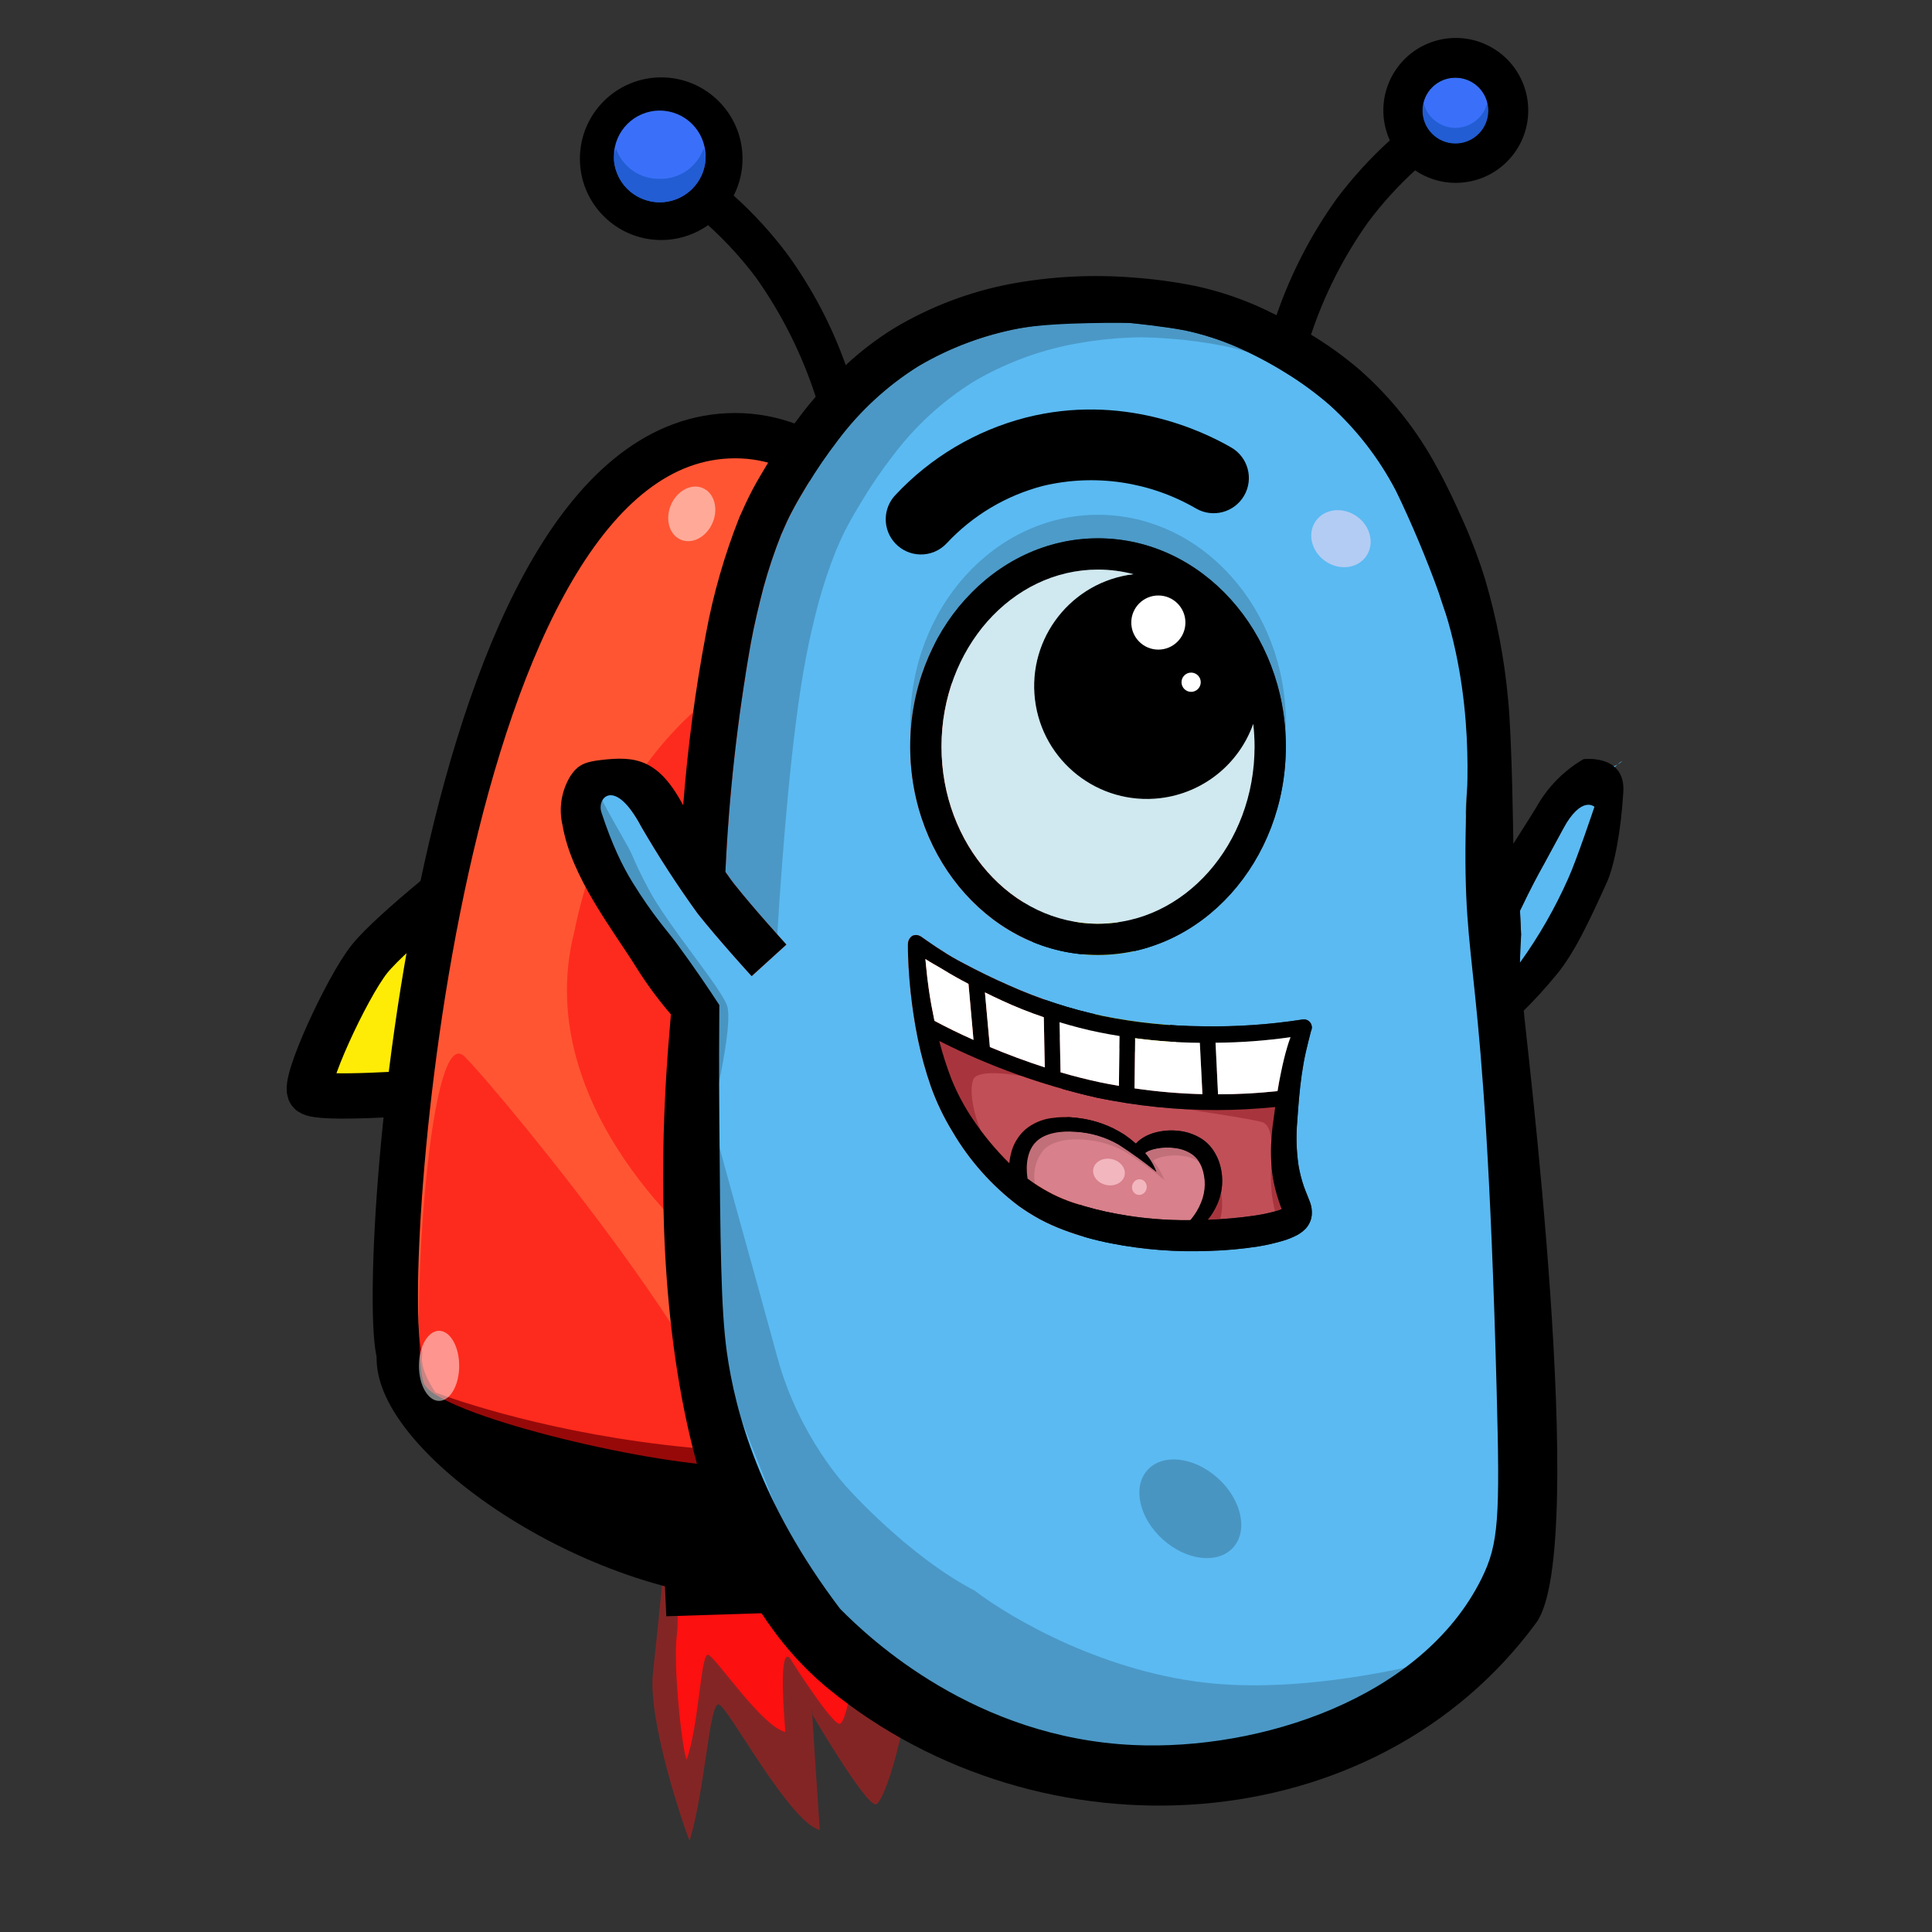 <?xml version="1.0" encoding="utf-8"?>
<!-- Generator: Adobe Illustrator 16.0.0, SVG Export Plug-In . SVG Version: 6.00 Build 0)  -->
<!DOCTYPE svg PUBLIC "-//W3C//DTD SVG 1.1//EN" "http://www.w3.org/Graphics/SVG/1.1/DTD/svg11.dtd">
<svg version="1.1" xmlns="http://www.w3.org/2000/svg" xmlns:xlink="http://www.w3.org/1999/xlink" x="0px" y="0px" width="256px"
	 height="256px" viewBox="0 0 256 256" enable-background="new 0 0 256 256" xml:space="preserve">
<rect x="0" y="0" width="256" height="256" fill="#333333" stroke="none"/>
<g id="图层_3">
	<path fill="#FC1010" d="M89.688,216.613c0.538-4.042-1.156-11.219-1.156-11.219h19.622c0,0,3.157,5.657,4.568,8.941
		s-0.4,14.071-1.472,14.084s-6.295-8.244-6.295-8.244s-2.001-4.3-0.893,9.307c-3.024-0.604-9.21-9.86-10.211-10.211
		c-1.002-0.351-1.237,9.427-2.867,13.878C90.396,231.974,89.15,220.655,89.688,216.613z"/>
	<path fill="#FFEC06" stroke="#000000" stroke-width="2" stroke-miterlimit="10" d="M134.083,110.158
		c0.052-0.149,8.585,2.504,10.418,4.504s10.999,17.57,12.416,23.663c0.948,4.078-16.5-2.871-16.5-2.871l-7-25.296H134.083z"/>
	<path opacity="0.4" fill="#FC1010" d="M86.519,221.669c0.705-6.381,1.805-17.712,1.805-17.712h25.708c0,0,4.138,8.931,5.986,14.116
		c1.849,5.187-2.596,21.017-4,21.017s-8.331-11.797-8.331-11.797s-0.515-6.291,0.938,15.189
		c-3.962-0.955-12.02-16.063-13.332-16.617c-1.313-0.554-1.784,11.028-3.918,18.055C90.604,242.064,85.814,228.051,86.519,221.669z"
		/>
	<path fill="#FFEC06" stroke="#000000" stroke-width="6" stroke-miterlimit="10" d="M63.779,114.086c0,0-11.766,9.141-14.834,13
		c-3.007,3.782-8.909,16.613-7.833,17.667s15,0,15,0L63.779,114.086z"/>
</g>
<g id="图层_2">
	<path fill="#FF5533" stroke="#000000" stroke-width="6" stroke-miterlimit="10" d="M97.422,57.727
		c-39.839,0-47.338,112.093-44.505,121.756c-0.834,10.329,25.417,29.34,48.75,29.668s44.001-15.664,46-24.668
		S137.261,57.727,97.422,57.727z"/>
	<path d="M57.19,184.318c0,0,43.584,17.414,90.084,1.414c-15.816,22.75-35.816,23.418-45.607,23.418
		C67.333,209.15,57.19,184.318,57.19,184.318z"/>
	<polyline stroke="#000000" stroke-miterlimit="10" points="88.598,209.905 88.765,213.649 105.64,213.107 101.331,208.899 
		88.598,209.69 	"/>
</g>
<g id="图层_7">
	<path opacity="0.6" fill="#FC1010" d="M111.453,84.753c-11.051,21.561-20.442,78.685-18.695,80.173
		c1.747,1.488-22.789-17.594-16.644-41.52C80.196,102.961,94.209,87.312,111.453,84.753z"/>
	<path opacity="0.6" fill="#FC1010" d="M61.558,140c5.015,5.015,39.308,46.775,35.225,54.275
		c-11.58-0.295-38.424-6.838-40.549-10.837C54.227,179.662,56.542,134.985,61.558,140z"/>
</g>
<g id="图层_9">
	
		<ellipse transform="matrix(0.921 0.389 -0.389 0.921 33.735 -30.304)" opacity="0.5" fill="#FFFFFF" cx="91.666" cy="68.117" rx="3" ry="3.719"/>
	<ellipse opacity="0.5" fill="#FFFFFF" cx="58.179" cy="180.982" rx="2.667" ry="4.646"/>
</g>
<g id="图层_4">
	<g id="图层_6">
	</g>
	<g id="图层_5">
	</g>
</g>
<g id="图层_1">
	<g>
		<defs>
			<rect id="SVGID_1_" x="11.313" y="-5.83" width="256" height="256"/>
		</defs>
		<clipPath id="SVGID_2_">
			<use xlink:href="#SVGID_1_"  overflow="visible"/>
		</clipPath>
		<g clip-path="url(#SVGID_2_)">
			<defs>
				<rect id="SVGID_3_" x="11.313" y="-5.83" width="256" height="256"/>
			</defs>
			<clipPath id="SVGID_4_">
				<use xlink:href="#SVGID_3_"  overflow="visible"/>
			</clipPath>
			<path clip-path="url(#SVGID_4_)" fill="#5BBAF2" d="M94.313,141.17c0.187,5.579-0.553,17.377-0.553,17.377
				s-5.742,75.385,61.641,76.061c45.26-4.223,31.506-10.91,43.909-16.043c4.77-1.96-4.429-59.652,0-62.317
				c-0.37-4.75-0.982-11.285-1.189-16.055c-0.249-5.259-3.172-11.015-3.328-16.157c-0.155-5.143-0.342-10.308-0.55-15.462
				c-0.208-5.154,1.545-10.374,1.07-15.403c-0.413-4.948-3.272-9.748-4.625-14.525c-0.709-2.354-1.559-4.664-2.541-6.917
				c-1.017-2.354-2.033-4.615-3.2-6.761c-2.235-4.27-5.213-8.108-8.794-11.334c-1.829-1.582-3.786-3.011-5.849-4.272
				c-2.07-1.285-4.229-2.422-6.462-3.4c-2.192-0.951-4.475-1.68-6.813-2.178c-2.405-0.474-4.836-0.803-7.28-0.985
				c-4.894-0.411-9.82-0.174-14.653,0.705c-4.743,0.885-9.295,2.594-13.449,5.05c-4.084,2.569-7.665,5.862-10.567,9.717
				c-1.515,1.955-2.914,3.998-4.189,6.118c-0.633,1.058-1.307,2.178-1.846,3.215c-0.57,1.037-1.047,2.136-1.524,3.235
				c-0.91,2.288-1.692,4.625-2.344,7c-0.622,2.416-1.213,4.853-1.67,7.342c-1.784,10.034-2.913,20.173-3.381,30.353
				c0.467,0.674,0.881,1.255,1.213,1.67c2.51,3.173,6.823,7.912,6.865,7.964l-4.6,4.179c-0.187-0.199-4.49-4.945-7.135-8.275
				c-2.687-3.715-5.186-7.564-7.487-11.53c-3.505-6.6-7.947-6.9-5.915-5.017c0.031,0.031,0,5.017,0,5.017s7.561,13.219,9.056,15.628
				c3.681,5.921,4.054,11.064,6.19,12.002 M170.381,98.929c0,15.223-11.169,27.615-24.888,27.615s-24.888-12.392-24.888-27.615
				c0-15.223,11.169-27.6,24.888-27.6S170.381,83.705,170.381,98.929z M172.062,154.44c0.158,0.93,0.391,1.845,0.694,2.737
				c0.156,0.446,0.332,0.871,0.529,1.358c0.101,0.249,0.207,0.508,0.332,0.871c0.162,0.482,0.23,0.992,0.2,1.5
				c-0.021,0.298-0.084,0.591-0.188,0.871c-0.144,0.373-0.354,0.718-0.622,1.016c-0.337,0.341-0.721,0.631-1.141,0.861
				c-0.581,0.302-1.188,0.548-1.814,0.735c-1.094,0.324-2.205,0.58-3.329,0.768c-2.156,0.334-4.331,0.532-6.513,0.591
				c-4.349,0.175-8.703-0.161-12.973-1c-2.163-0.416-4.286-1.016-6.346-1.794c-1.063-0.398-2.1-0.865-3.1-1.4
				c-0.986-0.54-1.938-1.139-2.853-1.794c-3.529-2.666-6.497-6.003-8.731-9.819c-1.158-1.888-2.117-3.89-2.863-5.974
				c-0.71-2.044-1.285-4.133-1.721-6.253c-0.436-2.104-0.747-4.221-0.975-6.336c-0.114-1.068-0.2-2.126-0.259-3.194l-0.073-1.6
				l-0.021-0.809v-0.634c-0.001-0.059,0.002-0.117,0.01-0.176c0.015-0.135,0.049-0.268,0.1-0.394
				c0.102-0.237,0.272-0.439,0.487-0.581c0.232-0.102,0.489-0.126,0.736-0.073c0.166,0.048,0.324,0.121,0.467,0.218l0.083,0.063
				l0.166,0.114l0.332,0.237l0.684,0.467c0.446,0.312,0.913,0.622,1.379,0.913c0.925,0.614,1.884,1.176,2.872,1.681
				c1.95,1.047,3.951,2.021,5.984,2.914c4.029,1.813,8.243,3.188,12.567,4.1c4.348,0.872,8.768,1.327,13.2,1.358
				c4.428,0.081,8.855-0.221,13.232-0.9c0.571-0.097,1.113,0.288,1.211,0.859c0.001,0.004,0.001,0.008,0.002,0.012
				c0.037,0.196,0.015,0.397-0.063,0.581l-0.031,0.062l-0.342,1.349c-0.124,0.477-0.237,0.964-0.353,1.462
				c-0.218,0.975-0.395,1.98-0.539,2.986c-0.29,2.022-0.446,4.075-0.591,6.149C171.716,150.508,171.773,152.487,172.062,154.44
				L172.062,154.44z"/>
			<g opacity="0.17" clip-path="url(#SVGID_4_)">
				<g>
					<defs>
						<rect id="SVGID_5_" x="120.606" y="68.213" width="49.776" height="29.16"/>
					</defs>
					<clipPath id="SVGID_6_">
						<use xlink:href="#SVGID_5_"  overflow="visible"/>
					</clipPath>
					<path clip-path="url(#SVGID_6_)" d="M145.494,68.213c-13.72,0-24.888,12.382-24.888,27.605c0,0.523,0.016,1.041,0.041,1.555
						c0.731-14.5,11.6-26.049,24.847-26.049s24.116,11.548,24.847,26.049c0.026-0.514,0.041-1.033,0.041-1.555
						C170.382,80.595,159.214,68.213,145.494,68.213"/>
				</g>
			</g>
			<path clip-path="url(#SVGID_4_)" fill="#3A70F9" d="M197.209,14.652c-0.003,2.409-1.957,4.359-4.365,4.356
				c-2.409-0.003-4.359-1.957-4.356-4.366c0.003-2.409,1.957-4.359,4.366-4.356h0.001C195.262,10.291,197.21,12.245,197.209,14.652"
				/>
			<path clip-path="url(#SVGID_4_)" fill="#225DD3" d="M192.854,16.944c-2.007-0.006-3.751-1.38-4.229-3.329
				c-0.602,2.332,0.801,4.711,3.132,5.313c2.332,0.602,4.712-0.8,5.313-3.132c0.185-0.715,0.185-1.466,0-2.181
				C196.6,15.563,194.858,16.938,192.854,16.944"/>
			<path clip-path="url(#SVGID_4_)" fill="#5BBAF2" d="M214.02,101.584c-1.601,1.483-1.394,5.466-1.394,5.466
				s-0.95,2.747-0.972,2.809c-1.2,2.292-2.024,4.728-3.112,7.114c-2.128,4.192-4.68,8.156-7.618,11.827
				c-0.021-0.399,0.642-4.6,0.632-4.994c-0.041-1.037-0.101-2.083-0.146-3.132c1.535-3.215,2.344-4.677,3.185-6.191
				c0.332-0.612,0.674-1.234,1.067-1.97c0.529-0.985,1.006-1.856,1.441-2.655c2.478-4.552,2.159-5.356,3.888-7.424
				c0.517-0.619,0.776-1.128,1.635-0.851C214.256,102.102,216.025,99.715,214.02,101.584"/>
			<path clip-path="url(#SVGID_4_)" d="M145.494,71.324c-13.72,0-24.888,12.382-24.888,27.6c0,15.218,11.169,27.615,24.888,27.615
				s24.888-12.392,24.888-27.615C170.382,83.701,159.214,71.324,145.494,71.324 M145.494,122.396
				c-11.438,0-20.74-10.526-20.74-23.467c0-12.941,9.301-23.457,20.74-23.457c1.586,0.003,3.166,0.208,4.7,0.612
				c-8.195,0.982-14.043,8.421-13.062,16.617c0.982,8.195,8.423,14.043,16.617,13.061c5.639-0.676,10.406-4.488,12.307-9.84
				c0.115,0.998,0.175,2.002,0.176,3.007c0.002,12.942-9.3,23.465-20.738,23.465V122.396z"/>
			<path clip-path="url(#SVGID_4_)" fill="#D0E8EF" d="M166.234,98.929c0,12.942-9.3,23.467-20.74,23.467
				c-11.439,0-20.74-10.526-20.74-23.467s9.301-23.457,20.74-23.457c1.586,0.003,3.166,0.208,4.7,0.612
				c-8.195,0.984-14.04,8.425-13.056,16.62c0.983,8.195,8.425,14.041,16.619,13.057c5.638-0.677,10.403-4.489,12.303-9.839
				C166.177,96.92,166.234,97.924,166.234,98.929"/>
			<path clip-path="url(#SVGID_4_)" fill="#D8808B" d="M159.189,159.345c-0.322,0.801-0.767,1.545-1.317,2.209l-0.124,0.124
				c-3.254,0.035-6.505-0.242-9.706-0.83c-1.967-0.353-3.904-0.849-5.8-1.482c-0.912-0.306-1.803-0.673-2.665-1.101
				c-0.866-0.438-1.705-0.93-2.51-1.473c-0.3-0.207-0.581-0.415-0.871-0.622c-0.29-1.887,0-3.8,1.172-4.915
				c1.183-1.141,3.235-1.431,5.2-1.286c1.996,0.116,3.938,0.695,5.672,1.69c1.746,1.119,3.428,2.335,5.04,3.64
				c-0.348-0.922-0.856-1.774-1.5-2.52c0.135-0.099,0.277-0.185,0.425-0.259c0.363-0.152,0.742-0.264,1.13-0.332
				c0.811-0.158,1.643-0.176,2.458-0.053c0.77,0.097,1.508,0.365,2.157,0.788c0.286,0.2,0.541,0.441,0.757,0.716
				c0.226,0.306,0.413,0.637,0.561,0.985C159.849,156.15,159.82,157.84,159.189,159.345"/>
			<path clip-path="url(#SVGID_4_)" fill="#C1707A" d="M138.36,152.293c1.182-1.141,3.235-1.431,5.2-1.286
				c1.996,0.116,3.938,0.695,5.672,1.69c1.746,1.119,3.428,2.335,5.04,3.64c-0.349-0.922-0.856-1.774-1.5-2.52
				c0.135-0.099,0.276-0.185,0.425-0.26c0.363-0.151,0.742-0.263,1.13-0.332c0.811-0.156,1.643-0.175,2.458-0.052
				c0.723,0.097,1.418,0.341,2.041,0.72c-0.054-0.085-0.105-0.172-0.164-0.253c-0.216-0.273-0.471-0.516-0.757-0.716
				c-0.65-0.423-1.388-0.691-2.157-0.788c-0.815-0.123-1.647-0.105-2.458,0.053c-0.388,0.068-0.767,0.18-1.13,0.332
				c-0.147,0.074-0.291,0.16-0.425,0.259c0.644,0.745,1.152,1.598,1.5,2.52c-1.612-1.305-3.294-2.521-5.04-3.64
				c-1.734-0.995-3.676-1.574-5.672-1.69c-1.96-0.145-4.014,0.146-5.2,1.286c-1.172,1.12-1.462,3.028-1.172,4.915
				c0.29,0.207,0.569,0.415,0.871,0.622c0.041,0.029,0.086,0.053,0.128,0.081C136.829,155.242,137.275,153.553,138.36,152.293"/>
			<path clip-path="url(#SVGID_4_)" fill="#C14F58" d="M169.822,160.206c-0.304,0.127-0.615,0.235-0.933,0.321
				c-0.925,0.25-1.862,0.439-2.811,0.569c-1.998,0.282-4.009,0.459-6.024,0.529h-0.021c0.366-0.433,0.683-0.906,0.944-1.41
				c1.105-1.991,1.276-4.37,0.467-6.5c-0.22-0.544-0.505-1.06-0.85-1.535c-0.372-0.492-0.824-0.921-1.339-1.265
				c-0.979-0.623-2.098-0.997-3.256-1.089c-1.104-0.109-2.219,0.007-3.276,0.342c-0.552,0.175-1.072,0.435-1.545,0.768
				c-0.248,0.169-0.475,0.366-0.675,0.591c-0.477-0.419-0.978-0.811-1.5-1.172c-1.897-1.22-4.053-1.982-6.295-2.23
				c-1.143-0.149-2.302-0.14-3.443,0.031c-1.244,0.173-2.418,0.686-3.391,1.482c-0.972,0.859-1.65,2.001-1.938,3.267
				c-0.103,0.4-0.169,0.811-0.2,1.224c-1.833-1.805-3.477-3.792-4.905-5.932c-1.104-1.648-2.036-3.407-2.778-5.247
				c-0.627-1.642-1.164-3.318-1.607-5.02c6.634,3.354,13.656,5.879,20.906,7.519c5.212,1.088,10.521,1.637,15.845,1.638
				c2.593,0,5.185-0.145,7.767-0.399c-0.072,0.519-0.135,1.047-0.207,1.565c-0.345,2.202-0.429,4.438-0.249,6.658
				c0.121,1.152,0.347,2.29,0.675,3.4c0.155,0.55,0.353,1.109,0.528,1.6C169.75,160.02,169.793,160.113,169.822,160.206"/>
			<path clip-path="url(#SVGID_4_)" fill="#A8353D" d="M168.462,154.228c-0.093,1.263-0.079,2.529,0.04,3.789
				c0.093,0.84,0.242,1.672,0.449,2.49c0.295-0.082,0.585-0.183,0.868-0.3c-0.031-0.093-0.073-0.188-0.114-0.3
				c-0.176-0.487-0.373-1.047-0.528-1.601c-0.328-1.109-0.554-2.248-0.675-3.399C168.482,154.679,168.481,154.453,168.462,154.228"
				/>
			<path clip-path="url(#SVGID_4_)" fill="#A8353D" d="M161.784,157.995c-0.159,0.775-0.432,1.523-0.808,2.22
				c-0.262,0.504-0.578,0.978-0.944,1.41h0.021c0.541-0.024,1.083-0.053,1.624-0.086
				C161.989,160.382,162.026,159.168,161.784,157.995"/>
			<path clip-path="url(#SVGID_4_)" fill="#FFFFFF" d="M153.487,78.905c1.98,0,3.586,1.605,3.586,3.586
				c0,1.98-1.605,3.586-3.586,3.586s-3.586-1.606-3.586-3.586C149.901,80.51,151.507,78.905,153.487,78.905"/>
			<path clip-path="url(#SVGID_4_)" fill="#FFFFFF" d="M157.83,89.123c0.704,0,1.275,0.571,1.275,1.275
				c0,0.704-0.571,1.275-1.275,1.275s-1.274-0.571-1.274-1.275C156.556,89.694,157.126,89.123,157.83,89.123"/>
			<path clip-path="url(#SVGID_4_)" d="M121.906,73.469c-2.576-0.068-4.609-2.211-4.541-4.787c0.03-1.146,0.48-2.24,1.265-3.074
				c4.663-4.993,10.651-8.554,17.264-10.267c12.786-3.263,23.323,1.681,27.259,3.959c2.229,1.291,2.992,4.146,1.701,6.376
				c-1.291,2.23-4.146,2.992-6.376,1.701c-6.125-3.561-13.383-4.633-20.276-2.994c-4.894,1.275-9.323,3.917-12.771,7.616
				C124.521,72.971,123.237,73.506,121.906,73.469"/>
			<g opacity="0.18" clip-path="url(#SVGID_4_)">
				<g>
					<defs>
						<rect id="SVGID_7_" x="96.131" y="42.606" width="71.458" height="82.561"/>
					</defs>
					<clipPath id="SVGID_8_">
						<use xlink:href="#SVGID_7_"  overflow="visible"/>
					</clipPath>
					<path clip-path="url(#SVGID_8_)" d="M162.982,45.613c0.439,0.077,0.88,0.153,1.307,0.242c1.114,0.234,2.216,0.525,3.3,0.871
						c-0.553-0.267-1.107-0.522-1.667-0.767c-2.192-0.951-4.475-1.68-6.813-2.178c-2.405-0.474-4.836-0.803-7.28-0.985
						c-1.913-0.148-3.831-0.208-5.74-0.177c-3.683-0.082-7.364,0.213-10.986,0.882c-4.744,0.885-9.296,2.594-13.45,5.05
						c-4.084,2.569-7.665,5.862-10.567,9.717c-1.515,1.955-2.914,3.998-4.189,6.118c-0.633,1.058-1.307,2.178-1.846,3.215
						c-0.57,1.037-1.047,2.136-1.524,3.235c-0.91,2.288-1.692,4.625-2.344,7c-0.622,2.416-1.213,4.853-1.67,7.342
						c-1.784,10.034-2.913,20.173-3.381,30.353c0.456,0.658,0.862,1.227,1.19,1.641c-0.077,0.991-0.146,1.965-0.2,2.889
						c0.467,0.674,1.806,2.017,2.138,2.432l1.748,0.7c-0.01,0.164-0.021,0.339-0.031,0.5l3.233,1.475
						c-0.013-0.017-0.494-0.545-1.213-1.352c0.615-10.237,1.877-26.709,3.775-36.562c0.456-2.489,1.047-4.926,1.67-7.342
						c0.652-2.375,1.434-4.712,2.344-7c0.477-1.1,0.954-2.2,1.524-3.235c0.539-1.037,1.213-2.157,1.846-3.215
						c1.275-2.12,2.674-4.163,4.189-6.118c2.902-3.855,6.483-7.148,10.567-9.717c4.151-2.457,8.7-4.169,13.441-5.057
						c2.94-0.546,5.922-0.841,8.913-0.882c1.221,0.023,2.442,0.082,3.666,0.177c2.443,0.182,4.875,0.511,7.279,0.985
						c1.114,0.234,2.217,0.525,3.301,0.871c-0.554-0.267-1.108-0.522-1.667-0.767C163.554,45.837,163.265,45.728,162.982,45.613"/>
				</g>
			</g>
			<g opacity="0.2" clip-path="url(#SVGID_4_)">
				<g>
					<defs>
						<rect id="SVGID_9_" x="79.413" y="105.114" width="17.097" height="49.119"/>
					</defs>
					<clipPath id="SVGID_10_">
						<use xlink:href="#SVGID_9_"  overflow="visible"/>
					</clipPath>
					<path clip-path="url(#SVGID_10_)" d="M93.313,146.17c-1.105-7.176,0-5,0-5l1,7c-0.164-0.056,3.005-12.406,2-15
						s-7.827-10.547-10.369-15.354c-2.542-4.806-1.518-3.5-3.232-6.506c-1.714-3.007-3.286-5.755-3.252-6.17
						c0.034-0.415-0.12,4.257,0,4.673c0.169,0.6,1.252,5.428,2.827,6.9c0.024,0.023,2.922,6.232,3.42,7.76
						c2.7,8.3,4.818,4.669,7.173,8.485c1.663,2.673-0.909,3.109,1.433,5.212c-1.066,0.391-0.711,2.881-1,3
						c-3.148,1.311-6.187,2.555-2,8c1.647,2.141,0.795,5.266,1.565,4.698c0.154-0.113,0.452,0.567,0.435,0.302c0.956,0.567-1-4-1-4
						S93.5,147.38,93.313,146.17"/>
				</g>
			</g>
			<g opacity="0.18" clip-path="url(#SVGID_4_)">
				<g>
					<defs>
						<rect id="SVGID_11_" x="91.387" y="147.641" width="99.576" height="86.954"/>
					</defs>
					<clipPath id="SVGID_12_">
						<use xlink:href="#SVGID_11_"  overflow="visible"/>
					</clipPath>
					<path clip-path="url(#SVGID_12_)" d="M103.008,179.863c-2.894-10.655-7.596-27.295-8.696-31.693c-1-4-2,16-2,16l-0.925,6.588
						l16.888,42.783h-1.065l31.633,21.054h30.925l21.193-14.778c0,0-16.032,4.571-30.16,3.261
						c-14.301-1.327-26.774-8.589-31.639-12.3c-8.851-4.607-16.851-13.607-16.851-13.607S105.902,190.519,103.008,179.863"/>
				</g>
			</g>
			<path clip-path="url(#SVGID_4_)" d="M84.974,109.537c2.301,3.966,4.8,7.814,7.487,11.531c2.644,3.329,6.948,8.078,7.135,8.274
				l4.6-4.179c-0.041-0.052-4.355-4.791-6.865-7.964c-0.332-0.415-0.747-1-1.213-1.669c0.468-10.18,1.597-20.319,3.381-30.353
				c0.456-2.489,1.047-4.926,1.67-7.342c0.652-2.375,1.434-4.712,2.344-7c0.477-1.1,0.954-2.2,1.524-3.235
				c0.539-1.037,1.213-2.157,1.846-3.215c1.275-2.12,2.674-4.163,4.189-6.118c2.902-3.855,6.483-7.148,10.567-9.717
				c4.154-2.456,8.707-4.165,13.451-5.05c4.831-0.879,14.652-0.705,14.652-0.705s4.875,0.511,7.28,0.985
				c2.338,0.498,4.62,1.227,6.813,2.178c2.231,0.979,4.391,2.115,6.46,3.4c2.063,1.261,4.021,2.69,5.85,4.272
				c3.581,3.226,6.559,7.064,8.794,11.334c2.146,4.458,4.064,9.024,5.745,13.678c4.953,13.72,3.628,27.008,3.557,29.928
				c-0.539,22.092,2.476,15.457,4.072,75.599c0.451,16.995,0.286,20.39-2,25c-7.883,15.895-29.372,22.814-46.113,22.057
				c-20.977-0.947-34.851-13.965-38.887-18.057c-10.61-14.007-13.891-26.027-15-34c-0.797-5.735-0.865-14.156-1-31
				c-0.05-6.274-0.028-11.464,0-15c-1.375-2.114-3.282-4.945-5.685-8.207c-1.214-1.647-3.049-3.57-5.804-8.027
				c-1.355-2.19-2.74-5.034-4.136-9.3C79.047,105.679,81.469,102.942,84.974,109.537 M211.274,106.903c0,0-2.378,7.09-3.467,9.475
				c-1.743,3.935-3.889,7.677-6.4,11.17c-0.021-0.399,0.156-3.348,0.146-3.742c-0.042-1.037-0.101-2.083-0.146-3.132
				c1.535-3.215,2.344-4.677,3.184-6.191c0.332-0.612,0.675-1.234,1.068-1.97c0.529-0.985,1.006-1.856,1.441-2.655
				c2.479-4.55,4.174-2.95,4.174-2.95V106.903z M201.906,133.917c1.512-1.497,2.945-3.072,4.293-4.718
				c2.458-2.924,4.511-7.426,6.678-12.186c1.059-2.312,1.926-7.048,2.223-12.088c0.297-5.04-5.273-4.337-5.273-4.337
				c-2.599,1.513-4.746,3.693-6.22,6.314c-0.238,0.436-3.082,4.9-3.082,4.9s-0.164-13.92-0.7-19.188
				c-0.492-5.357-1.506-10.654-3.028-15.814c-0.799-2.596-1.755-5.141-2.861-7.622c-1.059-2.375-2.179-4.832-3.505-7.207
				c-2.616-4.894-6.086-9.28-10.246-12.952c-2.025-1.733-4.188-3.298-6.468-4.679c1.77-5.31,4.317-10.329,7.561-14.891
				c1.854-2.484,3.942-4.786,6.231-6.875c4.389,2.977,10.357,1.833,13.335-2.555c2.976-4.387,1.833-10.357-2.556-13.334
				c-4.387-2.976-10.356-1.832-13.334,2.555c-1.878,2.769-2.18,6.316-0.795,9.362c-2.59,2.354-4.951,4.947-7.052,7.746
				c-3.387,4.728-6.069,9.922-7.964,15.42c-0.964-0.487-1.93-0.954-2.924-1.379c-2.561-1.096-5.221-1.94-7.943-2.52
				c-2.668-0.528-5.366-0.892-8.078-1.089c-5.426-0.438-10.887-0.159-16.24,0.83c-5.447,1.03-10.67,3.009-15.431,5.849
				c-2.313,1.422-4.478,3.072-6.461,4.926c-1.849-5.206-4.429-10.122-7.663-14.6c-2.129-2.855-4.536-5.491-7.186-7.871
				c0.771-1.505,1.173-3.173,1.172-4.864c0.011-5.95-4.803-10.783-10.753-10.795C81.684,10.245,76.851,15.06,76.84,21.01
				c-0.011,5.95,4.803,10.783,10.753,10.794c2.232,0.005,4.409-0.684,6.232-1.97c2.363,2.134,4.512,4.492,6.419,7.041
				c3.386,4.807,6.029,10.096,7.84,15.69c-0.581,0.674-1.151,1.358-1.69,2.064c-1.653,2.129-3.187,4.348-4.594,6.647
				c-0.695,1.161-1.369,2.261-2.033,3.505c-0.664,1.244-1.234,2.5-1.794,3.764c-1.978,4.998-3.465,10.176-4.438,15.462
				c-1.42,7.509-2.424,15.09-3.007,22.71c-0.025-0.036-0.045-0.074-0.062-0.114c-3.287-6.16-6.445-6.4-10.78-5.905
				c-2.219,0.252-3.132,0.678-4.075,2.086c-1.215,1.956-1.602,4.315-1.074,6.557c1.165,6.888,6.617,13.782,9.811,18.9
				c1.359,2.169,2.881,4.23,4.552,6.17c-0.425,6.107-7.271,66.354,20.891,89.373c28.162,23.019,72.292,20.565,93.811-8.819
				C210.629,205.008,201.969,135.701,201.906,133.917z M188.487,14.651c0.003-2.409,1.957-4.359,4.366-4.356
				c2.408,0.003,4.358,1.958,4.355,4.366c-0.003,2.405-1.951,4.353-4.355,4.356C190.443,19.013,188.491,17.061,188.487,14.651
				 M83.316,17.34c5.493-1.085,6.743-0.553,8.033,1.059c0.94,1.173,1.959,2.766,1.623,4.329c-1.5,3.114-3.6,3.89-5.335,3.89
				c-3.077,0-5.573-2.492-5.579-5.569"/>
			<path clip-path="url(#SVGID_4_)" fill="#B3CCF4" d="M174.33,69.06c1.14-1.648,3.564-1.947,5.415-0.667
				c1.853,1.28,2.43,3.654,1.289,5.302c-1.139,1.648-3.563,1.947-5.415,0.667C173.769,73.082,173.191,70.708,174.33,69.06"/>
			<g opacity="0.2" clip-path="url(#SVGID_4_)">
				<g>
					<defs>
						<rect id="SVGID_13_" x="150.971" y="193.381" width="13.505" height="13.078"/>
					</defs>
					<clipPath id="SVGID_14_">
						<use xlink:href="#SVGID_13_"  overflow="visible"/>
					</clipPath>
					<path clip-path="url(#SVGID_14_)" d="M152.052,194.781c2.022-2.232,6.201-1.741,9.335,1.097c3.132,2.839,4.03,6.95,2.008,9.182
						c-2.023,2.233-6.202,1.741-9.334-1.097C150.928,201.124,150.028,197.013,152.052,194.781"/>
				</g>
			</g>
			<path clip-path="url(#SVGID_4_)" fill="#F2B6BE" d="M144.874,154.859c0.202-0.945,1.293-1.514,2.437-1.27
				c1.144,0.245,1.907,1.21,1.704,2.155c-0.202,0.945-1.293,1.514-2.437,1.27C145.436,156.77,144.673,155.806,144.874,154.859"/>
			<path clip-path="url(#SVGID_4_)" fill="#F2B6BE" d="M150.017,157.093c0.12-0.561,0.645-0.924,1.172-0.811s0.858,0.659,0.739,1.22
				c-0.12,0.561-0.646,0.923-1.174,0.811C150.228,158.2,149.896,157.654,150.017,157.093"/>
			<path clip-path="url(#SVGID_4_)" fill="#A8353D" d="M168.477,152.159c0,0,0.188-2.9-1.147-3.44
				c-0.95-0.386-10.687-1.826-10.687-1.826l-14-3.823l-7.454-0.519c0,0-5.558-1.037-6.205,0.454s0.122,4.869,0.973,6.8
				c0.851,1.932-4.489-2.722-4.489-2.722l-1.943-9.981l18.018,0.325l21.647,4.731l6.547,0.647l0.518,6.87L168.477,152.159z"/>
			<path clip-path="url(#SVGID_4_)" d="M173.286,158.536c-0.2-0.487-0.373-0.913-0.529-1.358c-0.304-0.893-0.536-1.808-0.694-2.738
				c-0.286-1.949-0.342-3.927-0.166-5.89c0.145-2.074,0.3-4.127,0.591-6.148c0.145-1.007,0.321-2.013,0.539-2.987
				c0.114-0.5,0.228-0.985,0.353-1.462l0.343-1.349l0.03-0.062c0.077-0.183,0.1-0.385,0.063-0.581
				c-0.091-0.573-0.629-0.964-1.201-0.873c-0.004,0.001-0.008,0.001-0.012,0.002c-4.377,0.68-8.805,0.981-13.232,0.9
				c-4.433-0.031-8.853-0.486-13.2-1.359c-4.323-0.912-8.538-2.287-12.567-4.1c-2.033-0.893-4.034-1.867-5.984-2.914
				c-0.988-0.505-1.947-1.066-2.872-1.681c-0.467-0.29-0.933-0.6-1.379-0.913l-0.684-0.467l-0.332-0.238l-0.166-0.114l-0.083-0.063
				c-0.143-0.097-0.301-0.17-0.467-0.218c-0.247-0.053-0.504-0.028-0.736,0.073c-0.215,0.142-0.385,0.344-0.487,0.581
				c-0.051,0.126-0.085,0.259-0.1,0.394c-0.008,0.059-0.011,0.117-0.01,0.176v0.634l0.021,0.809l0.073,1.6
				c0.062,1.068,0.145,2.127,0.259,3.194c0.228,2.115,0.539,4.231,0.975,6.336c0.436,2.12,1.011,4.208,1.721,6.253
				c0.746,2.084,1.705,4.086,2.863,5.974c2.234,3.816,5.203,7.153,8.731,9.819c0.914,0.655,1.866,1.254,2.853,1.794
				c1,0.535,2.036,1.002,3.1,1.4c2.06,0.778,4.183,1.378,6.346,1.794c4.271,0.839,8.624,1.175,12.973,1
				c2.182-0.059,4.356-0.257,6.513-0.591c1.124-0.188,2.235-0.443,3.329-0.768c0.627-0.188,1.233-0.434,1.814-0.735
				c0.42-0.23,0.805-0.521,1.142-0.861c0.267-0.298,0.478-0.643,0.622-1.016c0.103-0.28,0.166-0.573,0.187-0.871
				c0.03-0.508-0.038-1.019-0.2-1.5C173.493,159.044,173.391,158.785,173.286,158.536 M150.41,137.571
				c2.844,0.374,5.708,0.579,8.576,0.611l0.342,6.801c-3.013-0.074-6.018-0.33-9-0.768L150.41,137.571z M145.733,136.813
				c0.861,0.177,1.731,0.322,2.613,0.468l-0.083,6.605c-0.83-0.145-1.67-0.29-2.489-0.467c-1.753-0.373-3.502-0.816-5.247-1.327
				l-0.135-6.637c1.763,0.524,3.547,0.992,5.341,1.354V136.813z M132.698,132.552c1.828,0.85,3.7,1.597,5.61,2.24l0.135,6.646
				c-2.541-0.818-5-1.741-7.28-2.699l-0.653-7.238c0.726,0.353,1.451,0.716,2.188,1.048V132.552z M123.075,131.09
				c-0.145-1.016-0.27-2.043-0.363-3.07l-0.093-0.943c0.342,0.218,0.684,0.436,1.037,0.633c1.006,0.55,1.95,1.182,2.955,1.732
				c0.561,0.32,1.141,0.621,1.721,0.933l0.664,7.425c-1.918-0.861-3.66-1.721-5.175-2.53c-0.291-1.397-0.55-2.782-0.747-4.183
				L123.075,131.09z M159.146,159.345c-0.322,0.8-0.767,1.545-1.317,2.209l-0.124,0.124c-3.254,0.035-6.505-0.242-9.706-0.83
				c-1.967-0.353-3.904-0.849-5.8-1.482c-0.912-0.306-1.803-0.673-2.665-1.101c-0.865-0.438-1.705-0.93-2.51-1.473
				c-0.301-0.207-0.581-0.415-0.871-0.622c-0.29-1.887,0-3.8,1.172-4.915c1.182-1.141,3.235-1.431,5.2-1.286
				c1.996,0.116,3.938,0.695,5.672,1.69c1.746,1.119,3.428,2.335,5.04,3.64c-0.348-0.922-0.856-1.775-1.5-2.52
				c0.135-0.098,0.277-0.185,0.425-0.26c0.363-0.151,0.742-0.263,1.13-0.332c0.811-0.157,1.643-0.175,2.458-0.052
				c0.77,0.096,1.507,0.365,2.157,0.788c0.286,0.2,0.541,0.441,0.757,0.716c0.226,0.306,0.413,0.637,0.561,0.985
				C159.805,156.15,159.776,157.84,159.146,159.345 M168.894,160.527c-0.924,0.25-1.862,0.439-2.811,0.569
				c-1.998,0.282-4.009,0.459-6.024,0.529h-0.021c0.366-0.433,0.684-0.906,0.944-1.41c1.105-1.992,1.276-4.37,0.467-6.5
				c-0.22-0.544-0.505-1.06-0.85-1.535c-0.372-0.493-0.824-0.921-1.338-1.265c-0.98-0.623-2.099-0.997-3.257-1.089
				c-1.104-0.109-2.219,0.007-3.276,0.342c-0.551,0.175-1.072,0.434-1.545,0.767c-0.248,0.169-0.475,0.367-0.675,0.592
				c-0.477-0.419-0.978-0.811-1.5-1.173c-1.897-1.219-4.053-1.981-6.295-2.229c-1.143-0.15-2.302-0.14-3.442,0.031
				c-1.245,0.173-2.418,0.686-3.392,1.482c-0.972,0.859-1.649,2.002-1.938,3.268c-0.103,0.4-0.169,0.811-0.2,1.224
				c-1.833-1.805-3.477-3.792-4.904-5.932c-1.105-1.648-2.037-3.407-2.779-5.247c-0.627-1.643-1.164-3.318-1.607-5.02
				c6.635,3.354,13.656,5.878,20.906,7.519c5.212,1.088,10.521,1.637,15.845,1.638c2.592,0,5.186-0.145,7.767-0.4
				c-0.072,0.519-0.135,1.048-0.206,1.566c-0.346,2.202-0.43,4.438-0.249,6.658c0.12,1.151,0.346,2.29,0.674,3.399
				c0.155,0.551,0.353,1.11,0.528,1.601c0.041,0.114,0.083,0.207,0.114,0.3c-0.306,0.126-0.619,0.231-0.938,0.315H168.894z
				 M170.563,138.771c-0.312,1.048-0.561,2.096-0.778,3.152c-0.2,0.881-0.353,1.773-0.5,2.655c-2.618,0.281-5.248,0.423-7.881,0.425
				l-0.332-6.834c3.324-0.023,6.643-0.269,9.934-0.736c-0.167,0.438-0.313,0.881-0.446,1.338H170.563z"/>
			<path clip-path="url(#SVGID_4_)" fill="#FFFFFF" d="M128.995,137.796c-1.918-0.861-3.661-1.721-5.175-2.53
				c-0.29-1.39-0.55-2.778-0.747-4.179c-0.145-1.016-0.27-2.043-0.363-3.07l-0.093-0.943c0.342,0.218,0.684,0.436,1.037,0.633
				c1.006,0.55,1.95,1.182,2.955,1.732c0.561,0.32,1.141,0.621,1.721,0.933L128.995,137.796z"/>
			<path clip-path="url(#SVGID_4_)" fill="#FFFFFF" d="M138.442,141.437c-2.541-0.819-5-1.742-7.28-2.7l-0.652-7.238
				c0.726,0.354,1.451,0.716,2.188,1.047c1.828,0.85,3.7,1.598,5.609,2.24L138.442,141.437z"/>
			<path clip-path="url(#SVGID_4_)" fill="#FFFFFF" d="M148.347,137.277l-0.084,6.605c-0.83-0.145-1.671-0.29-2.489-0.467
				c-1.753-0.373-3.502-0.815-5.247-1.327l-0.135-6.637c1.763,0.529,3.547,1,5.341,1.358
				C146.594,136.983,147.462,137.132,148.347,137.277"/>
			<path clip-path="url(#SVGID_4_)" fill="#FFFFFF" d="M159.327,144.983c-3.013-0.074-6.018-0.33-9-0.768l0.083-6.646
				c2.844,0.374,5.708,0.579,8.576,0.611L159.327,144.983z"/>
			<path clip-path="url(#SVGID_4_)" fill="#FFFFFF" d="M170.999,137.433c-0.166,0.436-0.311,0.882-0.445,1.339
				c-0.312,1.047-0.561,2.095-0.778,3.151c-0.2,0.881-0.354,1.773-0.5,2.655c-2.618,0.281-5.248,0.423-7.881,0.425l-0.332-6.834
				C164.388,138.146,167.707,137.9,170.999,137.433"/>
			<path clip-path="url(#SVGID_4_)" fill="#3A70F9" d="M93.49,20.73c-0.004,3.353-2.725,6.068-6.078,6.064s-6.068-2.725-6.064-6.078
				c0.004-3.353,2.725-6.068,6.078-6.064h0.001C90.779,14.659,93.492,17.378,93.49,20.73"/>
			<path clip-path="url(#SVGID_4_)" fill="#225DD3" d="M87.425,23.696c-2.6,0.059-4.943-1.561-5.806-4.015
				c-0.17,0.502-0.261,1.028-0.27,1.558c0.289,3.353,3.241,5.836,6.594,5.547c2.952-0.254,5.293-2.595,5.547-5.547
				c-0.009-0.53-0.1-1.056-0.27-1.558C92.361,22.133,90.022,23.753,87.425,23.696"/>
		</g>
	</g>
</g>
<g id="图层_8">
</g>
</svg>
